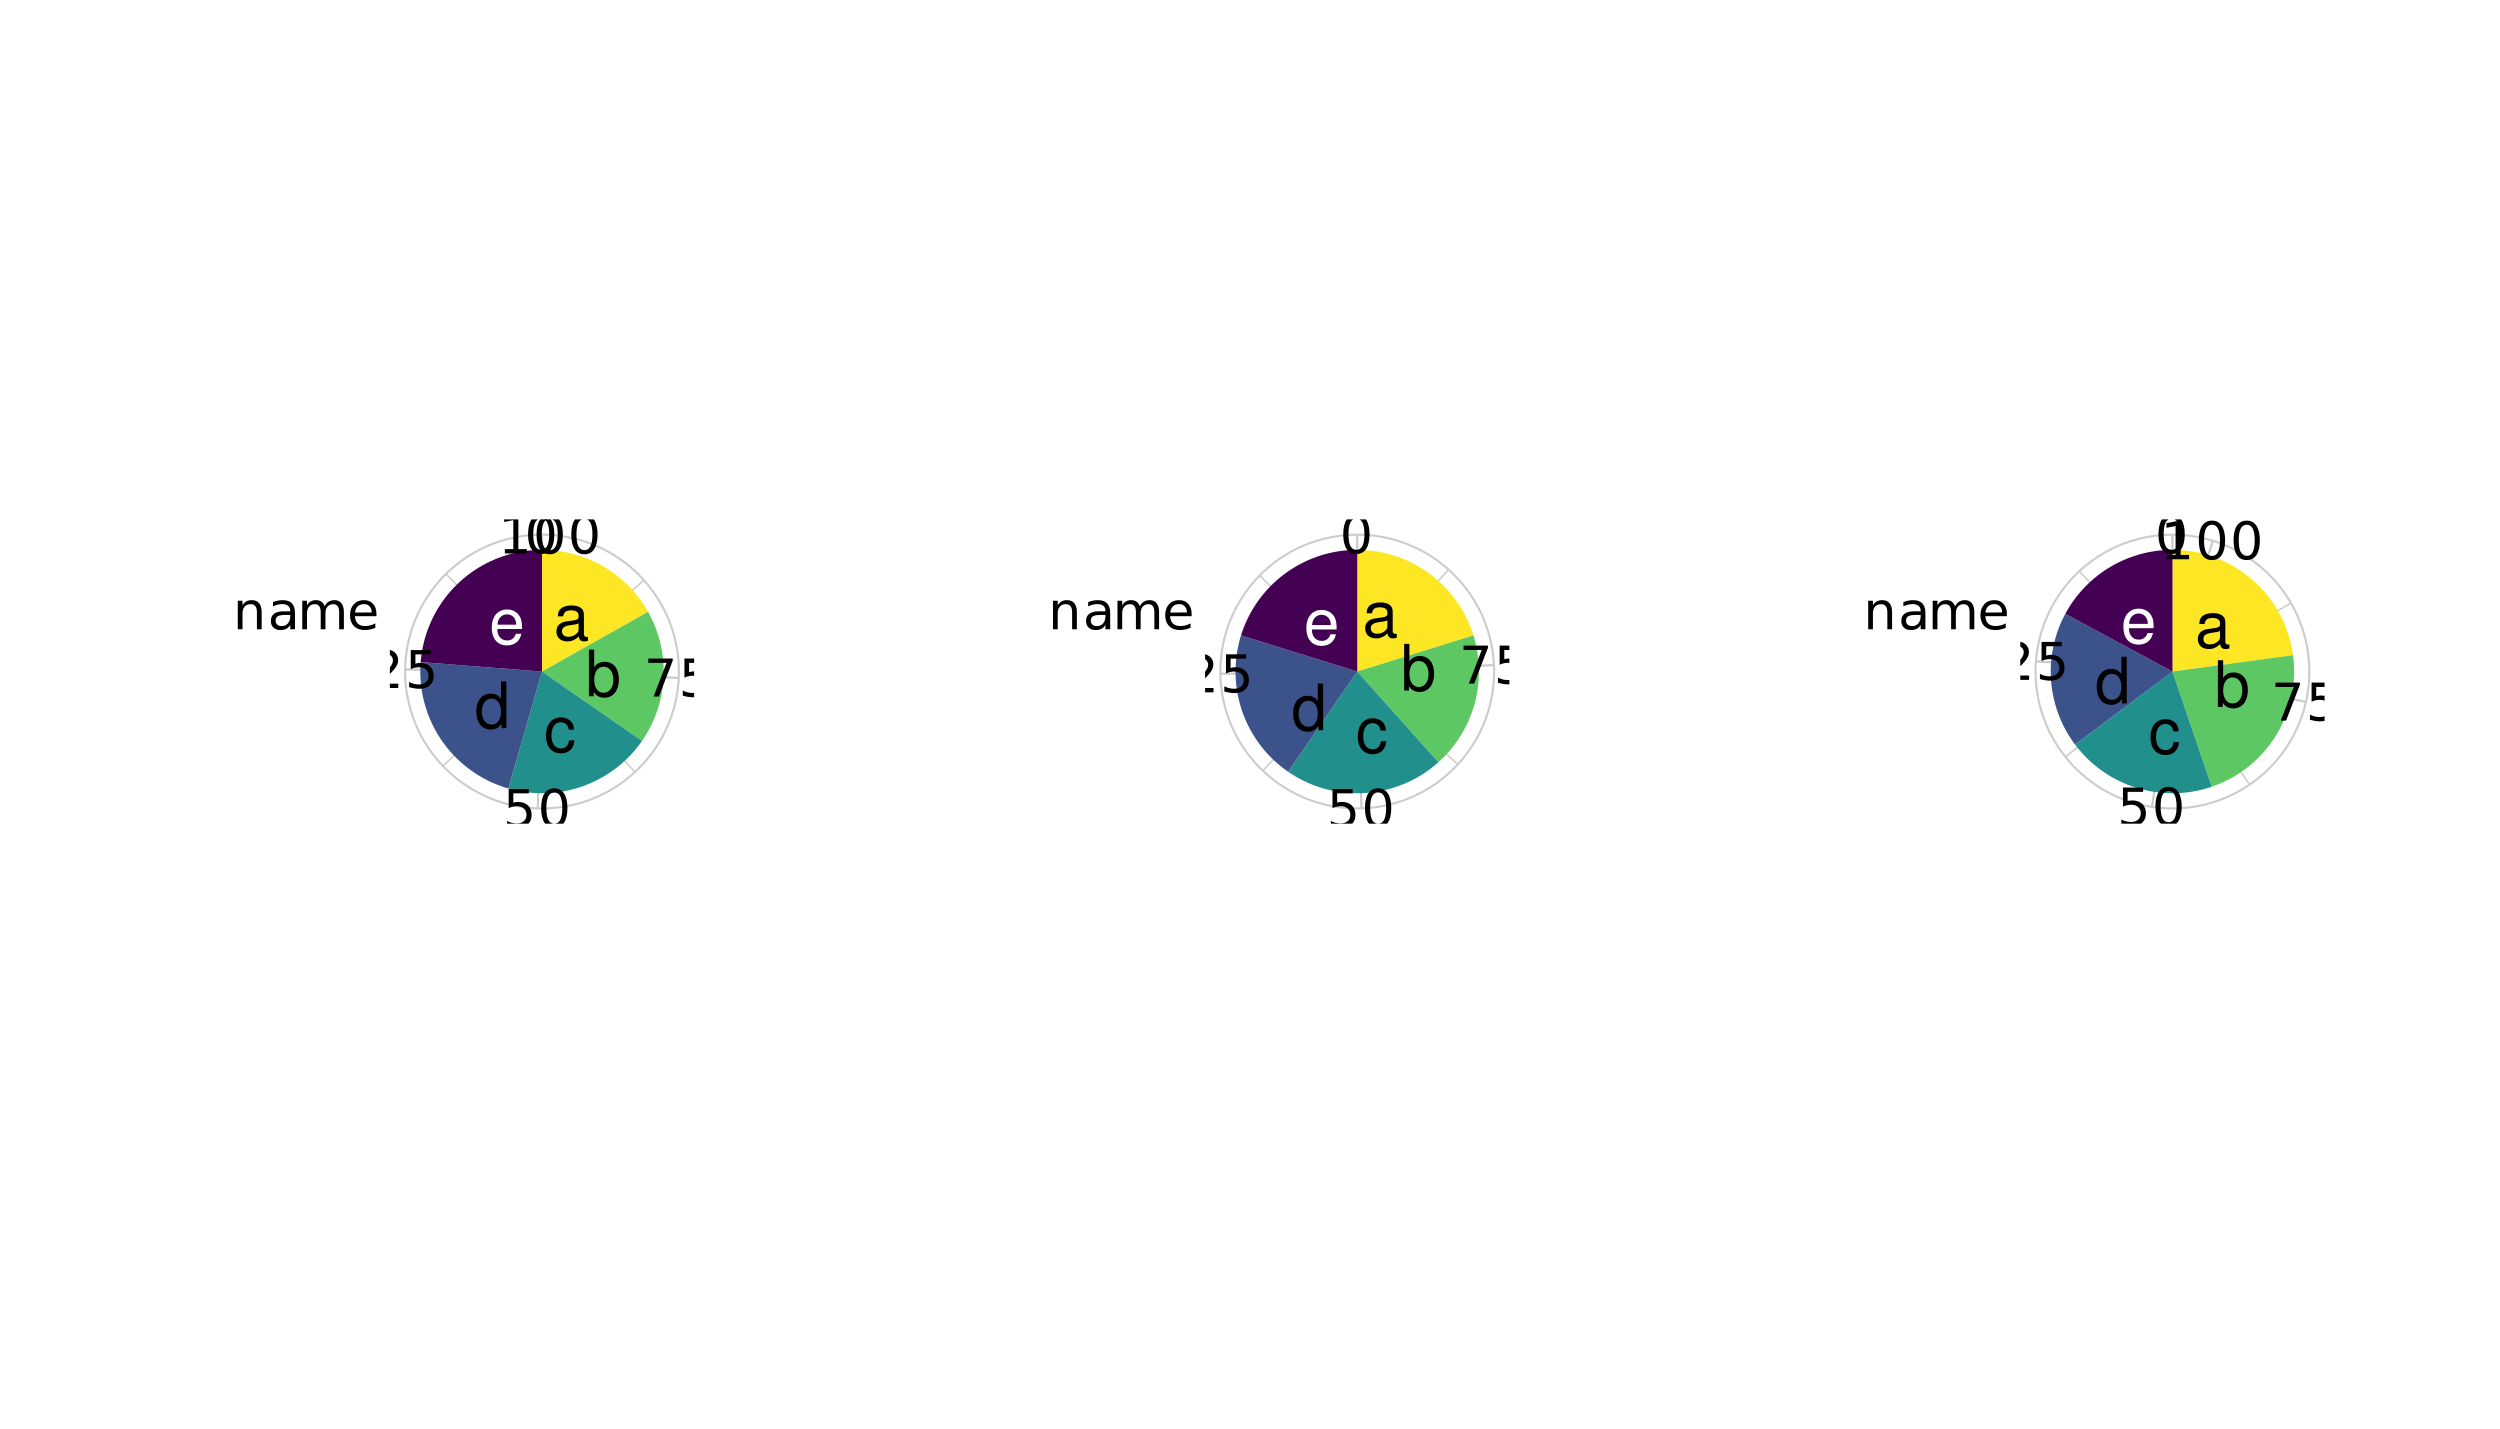 <?xml version="1.0" encoding="UTF-8"?>
<svg xmlns="http://www.w3.org/2000/svg" xmlns:xlink="http://www.w3.org/1999/xlink" width="504pt" height="288pt" viewBox="0 0 504 288" version="1.1">
<defs>
<g>
<symbol overflow="visible" id="glyph0-0">
<path style="stroke:none;" d=""/>
</symbol>
<symbol overflow="visible" id="glyph0-1">
<path style="stroke:none;" d="M 6.625 -3.016 C 6.625 -4.047 6.547 -4.672 6.344 -5.172 C 5.906 -6.281 4.875 -6.953 3.609 -6.953 C 1.734 -6.953 0.516 -5.531 0.516 -3.297 C 0.516 -1.062 1.672 0.297 3.594 0.297 C 5.141 0.297 6.203 -0.578 6.484 -2.047 L 5.391 -2.047 C 5.094 -1.156 4.484 -0.703 3.625 -0.703 C 2.938 -0.703 2.359 -1 2 -1.578 C 1.75 -1.969 1.656 -2.344 1.641 -3.016 Z M 1.672 -3.891 C 1.75 -5.156 2.516 -5.969 3.594 -5.969 C 4.703 -5.969 5.453 -5.109 5.453 -3.891 Z M 1.672 -3.891 "/>
</symbol>
<symbol overflow="visible" id="glyph0-2">
<path style="stroke:none;" d="M 6.391 -9.406 L 5.312 -9.406 L 5.312 -5.906 C 4.859 -6.594 4.141 -6.953 3.234 -6.953 C 1.484 -6.953 0.328 -5.547 0.328 -3.391 C 0.328 -1.109 1.453 0.297 3.281 0.297 C 4.203 0.297 4.859 -0.047 5.438 -0.891 L 5.438 0 L 6.391 0 Z M 3.422 -5.953 C 4.578 -5.953 5.312 -4.938 5.312 -3.297 C 5.312 -1.75 4.562 -0.703 3.438 -0.703 C 2.25 -0.703 1.453 -1.75 1.453 -3.328 C 1.453 -4.906 2.25 -5.953 3.422 -5.953 Z M 3.422 -5.953 "/>
</symbol>
<symbol overflow="visible" id="glyph0-3">
<path style="stroke:none;" d="M 6.078 -4.484 C 6.031 -5.156 5.891 -5.578 5.625 -5.953 C 5.156 -6.578 4.344 -6.953 3.406 -6.953 C 1.578 -6.953 0.406 -5.516 0.406 -3.266 C 0.406 -1.078 1.562 0.297 3.391 0.297 C 5 0.297 6.031 -0.672 6.156 -2.328 L 5.078 -2.328 C 4.891 -1.234 4.344 -0.703 3.422 -0.703 C 2.234 -0.703 1.516 -1.672 1.516 -3.266 C 1.516 -4.953 2.219 -5.969 3.391 -5.969 C 4.297 -5.969 4.859 -5.438 5 -4.484 Z M 6.078 -4.484 "/>
</symbol>
<symbol overflow="visible" id="glyph0-4">
<path style="stroke:none;" d="M 0.703 -9.406 L 0.703 0 L 1.672 0 L 1.672 -0.859 C 2.188 -0.078 2.859 0.297 3.812 0.297 C 5.594 0.297 6.75 -1.156 6.75 -3.406 C 6.75 -5.594 5.656 -6.953 3.859 -6.953 C 2.938 -6.953 2.266 -6.609 1.766 -5.844 L 1.766 -9.406 Z M 3.656 -5.953 C 4.859 -5.953 5.625 -4.906 5.625 -3.297 C 5.625 -1.75 4.828 -0.703 3.656 -0.703 C 2.5 -0.703 1.766 -1.75 1.766 -3.328 C 1.766 -4.922 2.5 -5.953 3.656 -5.953 Z M 3.656 -5.953 "/>
</symbol>
<symbol overflow="visible" id="glyph0-5">
<path style="stroke:none;" d="M 6.906 -0.625 C 6.781 -0.609 6.734 -0.609 6.672 -0.609 C 6.297 -0.609 6.094 -0.797 6.094 -1.141 L 6.094 -5.109 C 6.094 -6.312 5.219 -6.953 3.547 -6.953 C 2.562 -6.953 1.766 -6.672 1.297 -6.172 C 1 -5.828 0.859 -5.438 0.844 -4.766 L 1.922 -4.766 C 2.016 -5.594 2.5 -5.969 3.516 -5.969 C 4.484 -5.969 5.016 -5.594 5.016 -4.953 L 5.016 -4.672 C 5 -4.203 4.781 -4.047 3.891 -3.922 C 2.375 -3.734 2.141 -3.672 1.734 -3.516 C 0.938 -3.172 0.547 -2.578 0.547 -1.703 C 0.547 -0.484 1.391 0.297 2.766 0.297 C 3.609 0.297 4.297 0 5.062 -0.703 C 5.141 0 5.469 0.297 6.172 0.297 C 6.406 0.297 6.547 0.266 6.906 0.188 Z M 5.016 -2.125 C 5.016 -1.766 4.922 -1.547 4.594 -1.25 C 4.156 -0.859 3.625 -0.641 3 -0.641 C 2.156 -0.641 1.672 -1.047 1.672 -1.734 C 1.672 -2.438 2.125 -2.797 3.297 -2.969 C 4.438 -3.125 4.656 -3.172 5.016 -3.344 Z M 5.016 -2.125 "/>
</symbol>
<symbol overflow="visible" id="glyph1-0">
<path style="stroke:none;" d="M 0.516 1.859 L 0.516 -7.406 L 5.766 -7.406 L 5.766 1.859 Z M 1.109 1.266 L 5.188 1.266 L 5.188 -6.812 L 1.109 -6.812 Z M 1.109 1.266 "/>
</symbol>
<symbol overflow="visible" id="glyph1-1">
<path style="stroke:none;" d="M 3.344 -6.969 C 2.801 -6.969 2.395 -6.707 2.125 -6.188 C 1.863 -5.664 1.734 -4.875 1.734 -3.812 C 1.734 -2.77 1.863 -1.984 2.125 -1.453 C 2.395 -0.93 2.801 -0.672 3.344 -0.672 C 3.875 -0.672 4.273 -0.93 4.547 -1.453 C 4.816 -1.984 4.953 -2.77 4.953 -3.812 C 4.953 -4.875 4.816 -5.664 4.547 -6.188 C 4.273 -6.707 3.875 -6.969 3.344 -6.969 Z M 3.344 -7.797 C 4.195 -7.797 4.848 -7.453 5.297 -6.766 C 5.754 -6.086 5.984 -5.102 5.984 -3.812 C 5.984 -2.531 5.754 -1.547 5.297 -0.859 C 4.848 -0.18 4.195 0.156 3.344 0.156 C 2.477 0.156 1.816 -0.18 1.359 -0.859 C 0.91 -1.547 0.688 -2.531 0.688 -3.812 C 0.688 -5.102 0.91 -6.086 1.359 -6.766 C 1.816 -7.453 2.477 -7.797 3.344 -7.797 Z M 3.344 -7.797 "/>
</symbol>
<symbol overflow="visible" id="glyph1-2">
<path style="stroke:none;" d="M 2.016 -0.875 L 5.625 -0.875 L 5.625 0 L 0.766 0 L 0.766 -0.875 C 1.16 -1.281 1.695 -1.82 2.375 -2.5 C 3.051 -3.188 3.477 -3.629 3.656 -3.828 C 3.988 -4.203 4.219 -4.52 4.344 -4.781 C 4.477 -5.039 4.547 -5.297 4.547 -5.547 C 4.547 -5.953 4.398 -6.281 4.109 -6.531 C 3.828 -6.789 3.457 -6.922 3 -6.922 C 2.676 -6.922 2.332 -6.863 1.969 -6.75 C 1.613 -6.633 1.234 -6.461 0.828 -6.234 L 0.828 -7.281 C 1.242 -7.445 1.629 -7.57 1.984 -7.656 C 2.348 -7.75 2.68 -7.797 2.984 -7.797 C 3.773 -7.797 4.406 -7.598 4.875 -7.203 C 5.352 -6.805 5.594 -6.273 5.594 -5.609 C 5.594 -5.297 5.531 -5 5.406 -4.719 C 5.289 -4.438 5.078 -4.102 4.766 -3.719 C 4.68 -3.613 4.41 -3.32 3.953 -2.844 C 3.492 -2.375 2.848 -1.719 2.016 -0.875 Z M 2.016 -0.875 "/>
</symbol>
<symbol overflow="visible" id="glyph1-3">
<path style="stroke:none;" d="M 1.141 -7.656 L 5.203 -7.656 L 5.203 -6.781 L 2.078 -6.781 L 2.078 -4.906 C 2.234 -4.957 2.383 -4.992 2.531 -5.016 C 2.688 -5.047 2.836 -5.062 2.984 -5.062 C 3.836 -5.062 4.516 -4.828 5.016 -4.359 C 5.516 -3.891 5.766 -3.254 5.766 -2.453 C 5.766 -1.629 5.504 -0.988 4.984 -0.531 C 4.473 -0.07 3.754 0.156 2.828 0.156 C 2.504 0.156 2.176 0.125 1.844 0.062 C 1.508 0.008 1.164 -0.066 0.812 -0.172 L 0.812 -1.219 C 1.113 -1.051 1.426 -0.926 1.75 -0.844 C 2.082 -0.758 2.43 -0.719 2.797 -0.719 C 3.391 -0.719 3.859 -0.875 4.203 -1.188 C 4.555 -1.5 4.734 -1.922 4.734 -2.453 C 4.734 -2.984 4.555 -3.406 4.203 -3.719 C 3.859 -4.031 3.391 -4.188 2.797 -4.188 C 2.523 -4.188 2.25 -4.156 1.969 -4.094 C 1.695 -4.031 1.422 -3.938 1.141 -3.812 Z M 1.141 -7.656 "/>
</symbol>
<symbol overflow="visible" id="glyph1-4">
<path style="stroke:none;" d="M 0.859 -7.656 L 5.781 -7.656 L 5.781 -7.219 L 3 0 L 1.922 0 L 4.531 -6.781 L 0.859 -6.781 Z M 0.859 -7.656 "/>
</symbol>
<symbol overflow="visible" id="glyph1-5">
<path style="stroke:none;" d="M 1.297 -0.875 L 3 -0.875 L 3 -6.719 L 1.156 -6.344 L 1.156 -7.281 L 2.984 -7.656 L 4.016 -7.656 L 4.016 -0.875 L 5.719 -0.875 L 5.719 0 L 1.297 0 Z M 1.297 -0.875 "/>
</symbol>
<symbol overflow="visible" id="glyph1-6">
<path style="stroke:none;" d="M 5.766 -3.469 L 5.766 0 L 4.812 0 L 4.812 -3.438 C 4.812 -3.977 4.707 -4.383 4.5 -4.656 C 4.289 -4.926 3.973 -5.062 3.547 -5.062 C 3.035 -5.062 2.633 -4.898 2.344 -4.578 C 2.051 -4.254 1.906 -3.812 1.906 -3.25 L 1.906 0 L 0.953 0 L 0.953 -5.75 L 1.906 -5.75 L 1.906 -4.844 C 2.125 -5.195 2.383 -5.457 2.688 -5.625 C 3 -5.789 3.359 -5.875 3.766 -5.875 C 4.422 -5.875 4.914 -5.672 5.25 -5.266 C 5.594 -4.859 5.766 -4.258 5.766 -3.469 Z M 5.766 -3.469 "/>
</symbol>
<symbol overflow="visible" id="glyph1-7">
<path style="stroke:none;" d="M 3.594 -2.891 C 2.832 -2.891 2.305 -2.801 2.016 -2.625 C 1.723 -2.445 1.578 -2.148 1.578 -1.734 C 1.578 -1.398 1.688 -1.133 1.906 -0.938 C 2.125 -0.738 2.422 -0.641 2.797 -0.641 C 3.328 -0.641 3.75 -0.82 4.062 -1.188 C 4.375 -1.562 4.531 -2.055 4.531 -2.672 L 4.531 -2.891 Z M 5.484 -3.281 L 5.484 0 L 4.531 0 L 4.531 -0.875 C 4.32 -0.52 4.055 -0.258 3.734 -0.094 C 3.41 0.07 3.016 0.156 2.547 0.156 C 1.961 0.156 1.492 -0.008 1.141 -0.344 C 0.797 -0.676 0.625 -1.117 0.625 -1.672 C 0.625 -2.316 0.836 -2.801 1.266 -3.125 C 1.703 -3.457 2.352 -3.625 3.219 -3.625 L 4.531 -3.625 L 4.531 -3.719 C 4.531 -4.156 4.391 -4.488 4.109 -4.719 C 3.828 -4.957 3.426 -5.078 2.906 -5.078 C 2.582 -5.078 2.266 -5.035 1.953 -4.953 C 1.641 -4.879 1.336 -4.766 1.047 -4.609 L 1.047 -5.484 C 1.391 -5.617 1.723 -5.719 2.047 -5.781 C 2.379 -5.844 2.695 -5.875 3 -5.875 C 3.832 -5.875 4.453 -5.66 4.859 -5.234 C 5.273 -4.805 5.484 -4.156 5.484 -3.281 Z M 5.484 -3.281 "/>
</symbol>
<symbol overflow="visible" id="glyph1-8">
<path style="stroke:none;" d="M 5.453 -4.641 C 5.691 -5.066 5.973 -5.379 6.297 -5.578 C 6.629 -5.773 7.02 -5.875 7.469 -5.875 C 8.062 -5.875 8.52 -5.664 8.844 -5.25 C 9.176 -4.832 9.344 -4.238 9.344 -3.469 L 9.344 0 L 8.391 0 L 8.391 -3.438 C 8.391 -3.988 8.289 -4.395 8.094 -4.656 C 7.895 -4.926 7.598 -5.062 7.203 -5.062 C 6.711 -5.062 6.328 -4.898 6.047 -4.578 C 5.766 -4.254 5.625 -3.812 5.625 -3.25 L 5.625 0 L 4.672 0 L 4.672 -3.438 C 4.672 -3.988 4.57 -4.395 4.375 -4.656 C 4.188 -4.926 3.883 -5.062 3.469 -5.062 C 2.988 -5.062 2.609 -4.895 2.328 -4.562 C 2.047 -4.238 1.906 -3.801 1.906 -3.25 L 1.906 0 L 0.953 0 L 0.953 -5.75 L 1.906 -5.75 L 1.906 -4.844 C 2.113 -5.195 2.367 -5.457 2.672 -5.625 C 2.973 -5.789 3.332 -5.875 3.75 -5.875 C 4.164 -5.875 4.52 -5.77 4.812 -5.562 C 5.102 -5.352 5.316 -5.047 5.453 -4.641 Z M 5.453 -4.641 "/>
</symbol>
<symbol overflow="visible" id="glyph1-9">
<path style="stroke:none;" d="M 5.906 -3.109 L 5.906 -2.641 L 1.562 -2.641 C 1.602 -1.992 1.797 -1.5 2.141 -1.156 C 2.492 -0.82 2.984 -0.656 3.609 -0.656 C 3.973 -0.656 4.32 -0.695 4.656 -0.781 C 5 -0.875 5.344 -1.008 5.688 -1.188 L 5.688 -0.297 C 5.344 -0.148 4.992 -0.039 4.641 0.031 C 4.285 0.113 3.926 0.156 3.562 0.156 C 2.645 0.156 1.914 -0.109 1.375 -0.641 C 0.844 -1.18 0.578 -1.906 0.578 -2.812 C 0.578 -3.75 0.832 -4.492 1.344 -5.047 C 1.852 -5.598 2.535 -5.875 3.391 -5.875 C 4.16 -5.875 4.77 -5.625 5.219 -5.125 C 5.676 -4.633 5.906 -3.961 5.906 -3.109 Z M 4.953 -3.391 C 4.953 -3.898 4.812 -4.305 4.531 -4.609 C 4.25 -4.922 3.875 -5.078 3.406 -5.078 C 2.875 -5.078 2.453 -4.926 2.141 -4.625 C 1.828 -4.332 1.645 -3.914 1.594 -3.375 Z M 4.953 -3.391 "/>
</symbol>
</g>
<clipPath id="clip1">
  <path d="M 0 69.348 L 504 69.348 L 504 218.652 L 0 218.652 Z M 0 69.348 "/>
</clipPath>
<clipPath id="clip2">
  <path d="M 106 104.715 L 112 104.715 L 112 112 L 106 112 Z M 106 104.715 "/>
</clipPath>
<clipPath id="clip3">
  <path d="M 78.598 130 L 88 130 L 88 139 L 78.598 139 Z M 78.598 130 "/>
</clipPath>
<clipPath id="clip4">
  <path d="M 102 158 L 115 158 L 115 166.055 L 102 166.055 Z M 102 158 "/>
</clipPath>
<clipPath id="clip5">
  <path d="M 130 132 L 139.938 132 L 139.938 141 L 130 141 Z M 130 132 "/>
</clipPath>
<clipPath id="clip6">
  <path d="M 101 104.715 L 121 104.715 L 121 112 L 101 112 Z M 101 104.715 "/>
</clipPath>
<clipPath id="clip7">
  <path d="M 270 104.715 L 277 104.715 L 277 112 L 270 112 Z M 270 104.715 "/>
</clipPath>
<clipPath id="clip8">
  <path d="M 242.945 131 L 252 131 L 252 140 L 242.945 140 Z M 242.945 131 "/>
</clipPath>
<clipPath id="clip9">
  <path d="M 268 158 L 281 158 L 281 166.055 L 268 166.055 Z M 268 158 "/>
</clipPath>
<clipPath id="clip10">
  <path d="M 295 130 L 304.285 130 L 304.285 138 L 295 138 Z M 295 130 "/>
</clipPath>
<clipPath id="clip11">
  <path d="M 435 104.715 L 441 104.715 L 441 112 L 435 112 Z M 435 104.715 "/>
</clipPath>
<clipPath id="clip12">
  <path d="M 407.293 129 L 417 129 L 417 138 L 407.293 138 Z M 407.293 129 "/>
</clipPath>
<clipPath id="clip13">
  <path d="M 427 158 L 440 158 L 440 166.055 L 427 166.055 Z M 427 158 "/>
</clipPath>
<clipPath id="clip14">
  <path d="M 458 137 L 468.633 137 L 468.633 146 L 458 146 Z M 458 137 "/>
</clipPath>
<clipPath id="clip15">
  <path d="M 436 104.715 L 456 104.715 L 456 113 L 436 113 Z M 436 104.715 "/>
</clipPath>
</defs>
<g id="surface15">
<rect x="0" y="0" width="504" height="288" style="fill:rgb(100%,100%,100%);fill-opacity:1;stroke:none;"/>
<g clip-path="url(#clip1)" clip-rule="nonzero">
<path style="fill-rule:nonzero;fill:rgb(100%,100%,100%);fill-opacity:1;stroke-width:1.067;stroke-linecap:round;stroke-linejoin:round;stroke:rgb(100%,100%,100%);stroke-opacity:1;stroke-miterlimit:10;" d="M 0 218.652 L 504 218.652 L 504 69.348 L 0 69.348 Z M 0 218.652 "/>
</g>
<path style="fill:none;stroke-width:0.427;stroke-linecap:butt;stroke-linejoin:round;stroke:rgb(80%,80%,80%);stroke-opacity:1;stroke-miterlimit:10;" d="M 109.27 135.387 L 109.27 107.781 "/>
<path style="fill:none;stroke-width:0.427;stroke-linecap:butt;stroke-linejoin:round;stroke:rgb(80%,80%,80%);stroke-opacity:1;stroke-miterlimit:10;" d="M 109.27 135.387 L 81.668 134.957 "/>
<path style="fill:none;stroke-width:0.427;stroke-linecap:butt;stroke-linejoin:round;stroke:rgb(80%,80%,80%);stroke-opacity:1;stroke-miterlimit:10;" d="M 109.27 135.387 L 108.41 162.977 "/>
<path style="fill:none;stroke-width:0.427;stroke-linecap:butt;stroke-linejoin:round;stroke:rgb(80%,80%,80%);stroke-opacity:1;stroke-miterlimit:10;" d="M 109.27 135.387 L 136.84 136.672 "/>
<path style="fill:none;stroke-width:0.427;stroke-linecap:butt;stroke-linejoin:round;stroke:rgb(80%,80%,80%);stroke-opacity:1;stroke-miterlimit:10;" d="M 109.27 135.387 L 110.984 107.836 "/>
<path style="fill:none;stroke-width:0.32;stroke-linecap:butt;stroke-linejoin:round;stroke:rgb(80%,80%,80%);stroke-opacity:1;stroke-miterlimit:10;" d="M 109.27 135.387 L 109.27 107.781 "/>
<path style="fill:none;stroke-width:0.32;stroke-linecap:butt;stroke-linejoin:round;stroke:rgb(80%,80%,80%);stroke-opacity:1;stroke-miterlimit:10;" d="M 109.27 135.387 L 89.902 115.715 "/>
<path style="fill:none;stroke-width:0.32;stroke-linecap:butt;stroke-linejoin:round;stroke:rgb(80%,80%,80%);stroke-opacity:1;stroke-miterlimit:10;" d="M 109.27 135.387 L 81.668 134.957 "/>
<path style="fill:none;stroke-width:0.32;stroke-linecap:butt;stroke-linejoin:round;stroke:rgb(80%,80%,80%);stroke-opacity:1;stroke-miterlimit:10;" d="M 109.27 135.387 L 89.301 154.441 "/>
<path style="fill:none;stroke-width:0.32;stroke-linecap:butt;stroke-linejoin:round;stroke:rgb(80%,80%,80%);stroke-opacity:1;stroke-miterlimit:10;" d="M 109.27 135.387 L 108.41 162.977 "/>
<path style="fill:none;stroke-width:0.32;stroke-linecap:butt;stroke-linejoin:round;stroke:rgb(80%,80%,80%);stroke-opacity:1;stroke-miterlimit:10;" d="M 109.27 135.387 L 128.012 155.648 "/>
<path style="fill:none;stroke-width:0.32;stroke-linecap:butt;stroke-linejoin:round;stroke:rgb(80%,80%,80%);stroke-opacity:1;stroke-miterlimit:10;" d="M 109.27 135.387 L 136.84 136.672 "/>
<path style="fill:none;stroke-width:0.32;stroke-linecap:butt;stroke-linejoin:round;stroke:rgb(80%,80%,80%);stroke-opacity:1;stroke-miterlimit:10;" d="M 109.27 135.387 L 129.82 116.957 "/>
<path style="fill:none;stroke-width:0.32;stroke-linecap:butt;stroke-linejoin:round;stroke:rgb(80%,80%,80%);stroke-opacity:1;stroke-miterlimit:10;" d="M 109.27 135.387 L 110.984 107.836 "/>
<path style="fill:none;stroke-width:0.427;stroke-linecap:butt;stroke-linejoin:round;stroke:rgb(80%,80%,80%);stroke-opacity:1;stroke-miterlimit:10;" d="M 109.27 123.117 L 110.047 123.141 L 110.82 123.215 L 111.59 123.34 L 112.348 123.512 L 113.098 123.73 L 113.828 123.996 L 114.539 124.309 L 115.234 124.664 L 115.902 125.062 L 116.543 125.504 L 117.152 125.988 L 117.734 126.508 L 118.281 127.062 L 118.789 127.648 L 119.262 128.27 L 119.691 128.918 L 120.082 129.59 L 120.426 130.289 L 120.727 131.008 L 120.984 131.742 L 121.191 132.492 L 121.352 133.254 L 121.461 134.023 L 121.523 134.801 L 121.535 135.578 L 121.496 136.355 L 121.41 137.129 L 121.277 137.898 L 121.094 138.652 L 120.863 139.398 L 120.582 140.125 L 120.262 140.832 L 119.895 141.52 L 119.48 142.18 L 119.031 142.816 L 118.539 143.418 L 118.012 143.992 L 117.449 144.527 L 116.852 145.027 L 116.227 145.488 L 115.57 145.91 L 114.891 146.289 L 114.188 146.625 L 113.465 146.914 L 112.723 147.156 L 111.973 147.352 L 111.207 147.5 L 110.434 147.598 L 109.656 147.648 L 108.879 147.648 L 108.102 147.598 L 107.328 147.5 L 106.566 147.352 L 105.812 147.156 L 105.07 146.914 L 104.348 146.625 L 103.648 146.289 L 102.965 145.91 L 102.312 145.488 L 101.684 145.027 L 101.09 144.527 L 100.523 143.992 L 99.996 143.418 L 99.504 142.816 L 99.055 142.18 L 98.645 141.52 L 98.277 140.832 L 97.953 140.125 L 97.676 139.398 L 97.445 138.652 L 97.262 137.898 L 97.125 137.129 L 97.039 136.355 L 97 135.578 L 97.016 134.801 L 97.074 134.023 L 97.188 133.254 L 97.348 132.492 L 97.555 131.742 L 97.809 131.008 L 98.109 130.289 L 98.453 129.59 L 98.844 128.918 L 99.273 128.27 L 99.746 127.648 L 100.258 127.062 L 100.801 126.508 L 101.383 125.988 L 101.996 125.504 L 102.637 125.062 L 103.305 124.664 L 103.996 124.309 L 104.707 123.996 L 105.441 123.73 L 106.188 123.512 L 106.945 123.34 L 107.715 123.215 L 108.488 123.141 L 109.27 123.117 "/>
<path style="fill:none;stroke-width:0.427;stroke-linecap:butt;stroke-linejoin:round;stroke:rgb(80%,80%,80%);stroke-opacity:1;stroke-miterlimit:10;" d="M 109.27 107.781 L 111.02 107.836 L 112.762 108.004 L 114.492 108.281 L 116.199 108.668 L 117.883 109.16 L 119.527 109.758 L 121.133 110.461 L 122.688 111.262 L 124.191 112.164 L 125.633 113.156 L 127.012 114.238 L 128.316 115.406 L 129.547 116.656 L 130.691 117.98 L 131.754 119.375 L 132.723 120.832 L 133.598 122.348 L 134.379 123.918 L 135.055 125.535 L 135.625 127.188 L 136.094 128.879 L 136.453 130.59 L 136.703 132.324 L 136.84 134.07 L 136.867 135.824 L 136.785 137.574 L 136.59 139.312 L 136.285 141.039 L 135.875 142.742 L 135.352 144.414 L 134.727 146.051 L 134 147.641 L 133.172 149.188 L 132.25 150.676 L 131.234 152.102 L 130.129 153.461 L 128.941 154.746 L 127.672 155.957 L 126.332 157.082 L 124.922 158.121 L 123.449 159.066 L 121.918 159.918 L 120.336 160.672 L 118.711 161.324 L 117.047 161.871 L 115.348 162.309 L 113.629 162.641 L 111.891 162.863 L 110.145 162.973 L 108.391 162.973 L 106.645 162.863 L 104.906 162.641 L 103.188 162.309 L 101.492 161.871 L 99.828 161.324 L 98.199 160.672 L 96.621 159.918 L 95.09 159.066 L 93.617 158.121 L 92.203 157.082 L 90.863 155.957 L 89.594 154.746 L 88.406 153.461 L 87.301 152.102 L 86.285 150.676 L 85.363 149.188 L 84.535 147.641 L 83.809 146.051 L 83.184 144.414 L 82.664 142.742 L 82.25 141.039 L 81.945 139.312 L 81.75 137.574 L 81.668 135.824 L 81.695 134.07 L 81.836 132.324 L 82.086 130.59 L 82.441 128.879 L 82.91 127.188 L 83.484 125.535 L 84.16 123.918 L 84.938 122.348 L 85.812 120.832 L 86.781 119.375 L 87.844 117.98 L 88.992 116.656 L 90.219 115.406 L 91.523 114.238 L 92.902 113.156 L 94.344 112.164 L 95.848 111.262 L 97.406 110.461 L 99.008 109.758 L 100.656 109.16 L 102.336 108.668 L 104.043 108.281 L 105.773 108.004 L 107.516 107.836 L 109.27 107.781 "/>
<path style=" stroke:none;fill-rule:nonzero;fill:rgb(99.216%,90.588%,14.51%);fill-opacity:1;" d="M 109.27 135.387 L 109.27 110.848 L 110.105 110.863 L 110.941 110.906 L 111.773 110.977 L 112.605 111.078 L 113.434 111.203 L 114.254 111.359 L 115.07 111.543 L 115.883 111.758 L 116.684 111.996 L 117.477 112.262 L 118.262 112.555 L 119.035 112.875 L 119.797 113.223 L 120.547 113.594 L 121.281 113.992 L 122.008 114.414 L 122.715 114.859 L 123.406 115.332 L 124.082 115.824 L 124.742 116.34 L 125.379 116.879 L 126.004 117.441 L 126.605 118.023 L 127.188 118.625 L 127.75 119.246 L 128.289 119.883 L 128.805 120.543 L 129.301 121.219 L 129.773 121.91 L 130.219 122.617 L 130.645 123.336 L 129.906 123.754 L 129.168 124.168 L 128.434 124.582 L 127.695 125 L 126.957 125.414 L 126.223 125.832 L 124.746 126.66 L 124.008 127.078 L 123.273 127.492 L 122.535 127.906 L 121.797 128.324 L 121.062 128.738 L 120.324 129.152 L 119.586 129.57 L 118.852 129.984 L 118.113 130.398 L 117.375 130.816 L 116.641 131.23 L 115.902 131.645 L 115.164 132.062 L 114.426 132.477 L 113.691 132.891 L 112.953 133.309 L 112.215 133.723 L 111.48 134.137 L 110.742 134.555 L 110.004 134.969 Z M 109.27 135.387 "/>
<path style=" stroke:none;fill-rule:nonzero;fill:rgb(36.471%,78.431%,38.824%);fill-opacity:1;" d="M 109.27 135.387 L 110.004 134.969 L 110.742 134.555 L 111.48 134.137 L 112.215 133.723 L 112.953 133.309 L 113.691 132.891 L 114.426 132.477 L 115.164 132.062 L 115.902 131.645 L 116.641 131.23 L 117.375 130.816 L 118.113 130.398 L 118.852 129.984 L 119.586 129.57 L 120.324 129.152 L 121.062 128.738 L 121.797 128.324 L 122.535 127.906 L 123.273 127.492 L 124.008 127.078 L 124.746 126.66 L 126.223 125.832 L 126.957 125.414 L 127.695 125 L 128.434 124.582 L 129.168 124.168 L 129.906 123.754 L 130.645 123.336 L 131.039 124.07 L 131.41 124.816 L 131.758 125.57 L 132.078 126.34 L 132.371 127.121 L 132.637 127.91 L 132.879 128.707 L 133.09 129.512 L 133.277 130.32 L 133.434 131.141 L 133.566 131.961 L 133.668 132.789 L 133.742 133.617 L 133.785 134.449 L 133.805 135.281 L 133.793 136.113 L 133.754 136.945 L 133.688 137.773 L 133.594 138.602 L 133.469 139.426 L 133.32 140.242 L 133.141 141.059 L 132.934 141.863 L 132.699 142.664 L 132.441 143.453 L 132.152 144.234 L 131.84 145.008 L 131.5 145.766 L 131.137 146.516 L 130.746 147.25 L 130.328 147.973 L 129.891 148.68 L 129.43 149.371 L 128.734 148.891 L 128.039 148.406 L 127.344 147.926 L 126.648 147.441 L 125.953 146.961 L 125.258 146.477 L 124.562 145.996 L 123.867 145.512 L 123.172 145.031 L 122.477 144.547 L 121.781 144.066 L 121.086 143.582 L 119.695 142.621 L 119 142.137 L 118.305 141.656 L 117.609 141.172 L 116.914 140.691 L 116.219 140.207 L 115.523 139.727 L 114.828 139.242 L 114.133 138.762 L 113.438 138.277 L 112.742 137.797 L 112.047 137.312 L 111.355 136.832 L 110.66 136.348 Z M 109.27 135.387 "/>
<path style=" stroke:none;fill-rule:nonzero;fill:rgb(12.941%,56.471%,54.902%);fill-opacity:1;" d="M 109.27 135.387 L 110.66 136.348 L 111.355 136.832 L 112.047 137.312 L 112.742 137.797 L 113.438 138.277 L 114.133 138.762 L 114.828 139.242 L 115.523 139.727 L 116.219 140.207 L 116.914 140.691 L 117.609 141.172 L 118.305 141.656 L 119 142.137 L 119.695 142.621 L 121.086 143.582 L 121.781 144.066 L 122.477 144.547 L 123.172 145.031 L 123.867 145.512 L 124.562 145.996 L 125.258 146.477 L 125.953 146.961 L 126.648 147.441 L 127.344 147.926 L 128.039 148.406 L 128.734 148.891 L 129.43 149.371 L 128.934 150.059 L 128.414 150.73 L 127.871 151.383 L 127.309 152.016 L 126.723 152.629 L 126.117 153.223 L 125.488 153.793 L 124.844 154.344 L 124.18 154.871 L 123.496 155.375 L 122.797 155.852 L 122.082 156.309 L 121.352 156.738 L 120.605 157.145 L 119.848 157.523 L 119.078 157.875 L 118.293 158.199 L 117.5 158.5 L 116.695 158.77 L 115.883 159.012 L 115.062 159.227 L 114.238 159.414 L 113.402 159.57 L 112.566 159.699 L 111.723 159.797 L 110.879 159.867 L 110.031 159.91 L 109.184 159.922 L 108.336 159.902 L 107.488 159.855 L 106.645 159.781 L 105.805 159.676 L 104.965 159.539 L 104.133 159.379 L 103.309 159.188 L 102.488 158.965 L 103.191 156.527 L 103.422 155.715 L 103.656 154.898 L 104.828 150.836 L 105.059 150.02 L 106.23 145.957 L 106.461 145.141 L 107.633 141.078 L 107.867 140.262 L 108.098 139.449 Z M 109.27 135.387 "/>
<path style=" stroke:none;fill-rule:nonzero;fill:rgb(23.137%,32.157%,54.51%);fill-opacity:1;" d="M 109.27 135.387 L 108.098 139.449 L 107.867 140.262 L 107.633 141.078 L 106.461 145.141 L 106.23 145.957 L 105.059 150.02 L 104.828 150.836 L 103.656 154.898 L 103.422 155.715 L 103.191 156.527 L 102.488 158.965 L 101.688 158.719 L 100.891 158.445 L 100.109 158.148 L 99.336 157.82 L 98.574 157.469 L 97.824 157.09 L 97.09 156.684 L 96.367 156.254 L 95.66 155.801 L 94.969 155.324 L 94.297 154.824 L 93.641 154.301 L 93.004 153.754 L 92.383 153.188 L 91.785 152.598 L 91.207 151.992 L 90.648 151.363 L 90.113 150.719 L 89.598 150.055 L 89.109 149.371 L 88.641 148.672 L 88.199 147.961 L 87.781 147.23 L 87.391 146.488 L 87.023 145.734 L 86.68 144.969 L 86.367 144.191 L 86.078 143.402 L 85.816 142.602 L 85.586 141.797 L 85.379 140.984 L 85.203 140.164 L 85.051 139.336 L 84.93 138.504 L 84.84 137.672 L 84.773 136.836 L 84.738 135.996 L 84.734 135.156 L 84.754 134.316 L 84.805 133.48 L 85.648 133.543 L 89.867 133.875 L 90.711 133.938 L 94.086 134.203 L 94.93 134.266 L 96.617 134.398 L 97.457 134.465 L 99.145 134.598 L 99.988 134.66 L 104.207 134.992 L 105.051 135.055 Z M 109.27 135.387 "/>
<path style=" stroke:none;fill-rule:nonzero;fill:rgb(26.667%,0.392%,32.941%);fill-opacity:1;" d="M 109.27 135.387 L 105.051 135.055 L 104.207 134.992 L 99.988 134.66 L 99.145 134.598 L 97.457 134.465 L 96.617 134.398 L 94.93 134.266 L 94.086 134.203 L 90.711 133.938 L 89.867 133.875 L 85.648 133.543 L 84.805 133.48 L 84.883 132.648 L 84.992 131.824 L 85.125 131.004 L 85.289 130.188 L 85.48 129.375 L 85.695 128.57 L 85.941 127.777 L 86.211 126.988 L 86.512 126.211 L 86.836 125.445 L 87.184 124.691 L 87.562 123.945 L 87.961 123.219 L 88.387 122.5 L 88.836 121.801 L 89.309 121.113 L 89.805 120.445 L 90.32 119.793 L 90.863 119.16 L 91.422 118.547 L 92.004 117.949 L 92.605 117.375 L 93.227 116.82 L 93.867 116.285 L 94.523 115.773 L 95.195 115.285 L 95.887 114.82 L 96.59 114.375 L 97.312 113.957 L 98.047 113.566 L 98.793 113.199 L 99.551 112.855 L 100.32 112.539 L 101.102 112.246 L 101.891 111.984 L 102.688 111.746 L 103.496 111.539 L 104.309 111.355 L 105.125 111.199 L 105.949 111.074 L 106.773 110.977 L 107.605 110.906 L 108.438 110.863 L 109.27 110.848 Z M 109.27 135.387 "/>
<g style="fill:rgb(100%,100%,100%);fill-opacity:1;">
  <use xlink:href="#glyph0-1" x="98.617" y="129.82"/>
</g>
<g style="fill:rgb(0%,0%,0%);fill-opacity:1;">
  <use xlink:href="#glyph0-2" x="95.688" y="146.785"/>
</g>
<g style="fill:rgb(0%,0%,0%);fill-opacity:1;">
  <use xlink:href="#glyph0-3" x="109.656" y="151.582"/>
</g>
<g style="fill:rgb(0%,0%,0%);fill-opacity:1;">
  <use xlink:href="#glyph0-4" x="118.023" y="140.363"/>
</g>
<g style="fill:rgb(0%,0%,0%);fill-opacity:1;">
  <use xlink:href="#glyph0-5" x="111.625" y="129.012"/>
</g>
<g clip-path="url(#clip2)" clip-rule="nonzero">
<g style="fill:rgb(0%,0%,0%);fill-opacity:1;">
  <use xlink:href="#glyph1-1" x="105.77" y="111.527"/>
</g>
</g>
<g clip-path="url(#clip3)" clip-rule="nonzero">
<g style="fill:rgb(0%,0%,0%);fill-opacity:1;">
  <use xlink:href="#glyph1-2" x="74.668" y="138.703"/>
  <use xlink:href="#glyph1-3" x="81.668" y="138.703"/>
</g>
</g>
<g clip-path="url(#clip4)" clip-rule="nonzero">
<g style="fill:rgb(0%,0%,0%);fill-opacity:1;">
  <use xlink:href="#glyph1-3" x="101.41" y="166.723"/>
  <use xlink:href="#glyph1-1" x="108.41" y="166.723"/>
</g>
</g>
<g clip-path="url(#clip5)" clip-rule="nonzero">
<g style="fill:rgb(0%,0%,0%);fill-opacity:1;">
  <use xlink:href="#glyph1-4" x="129.84" y="140.418"/>
  <use xlink:href="#glyph1-3" x="136.84" y="140.418"/>
</g>
</g>
<g clip-path="url(#clip6)" clip-rule="nonzero">
<g style="fill:rgb(0%,0%,0%);fill-opacity:1;">
  <use xlink:href="#glyph1-5" x="100.484" y="111.582"/>
  <use xlink:href="#glyph1-1" x="107.484" y="111.582"/>
  <use xlink:href="#glyph1-1" x="114.484" y="111.582"/>
</g>
</g>
<g style="fill:rgb(0%,0%,0%);fill-opacity:1;">
  <use xlink:href="#glyph1-6" x="46.984" y="126.863"/>
  <use xlink:href="#glyph1-7" x="53.984" y="126.863"/>
  <use xlink:href="#glyph1-8" x="59.984" y="126.863"/>
  <use xlink:href="#glyph1-9" x="69.984" y="126.863"/>
</g>
<path style="fill:none;stroke-width:0.427;stroke-linecap:butt;stroke-linejoin:round;stroke:rgb(80%,80%,80%);stroke-opacity:1;stroke-miterlimit:10;" d="M 273.613 135.387 L 273.613 107.781 "/>
<path style="fill:none;stroke-width:0.427;stroke-linecap:butt;stroke-linejoin:round;stroke:rgb(80%,80%,80%);stroke-opacity:1;stroke-miterlimit:10;" d="M 273.613 135.387 L 246.016 135.824 "/>
<path style="fill:none;stroke-width:0.427;stroke-linecap:butt;stroke-linejoin:round;stroke:rgb(80%,80%,80%);stroke-opacity:1;stroke-miterlimit:10;" d="M 273.613 135.387 L 274.492 162.973 "/>
<path style="fill:none;stroke-width:0.427;stroke-linecap:butt;stroke-linejoin:round;stroke:rgb(80%,80%,80%);stroke-opacity:1;stroke-miterlimit:10;" d="M 273.613 135.387 L 301.188 134.07 "/>
<path style="fill:none;stroke-width:0.32;stroke-linecap:butt;stroke-linejoin:round;stroke:rgb(80%,80%,80%);stroke-opacity:1;stroke-miterlimit:10;" d="M 273.613 135.387 L 273.613 107.781 "/>
<path style="fill:none;stroke-width:0.32;stroke-linecap:butt;stroke-linejoin:round;stroke:rgb(80%,80%,80%);stroke-opacity:1;stroke-miterlimit:10;" d="M 273.613 135.387 L 253.941 116.023 "/>
<path style="fill:none;stroke-width:0.32;stroke-linecap:butt;stroke-linejoin:round;stroke:rgb(80%,80%,80%);stroke-opacity:1;stroke-miterlimit:10;" d="M 273.613 135.387 L 246.016 135.824 "/>
<path style="fill:none;stroke-width:0.32;stroke-linecap:butt;stroke-linejoin:round;stroke:rgb(80%,80%,80%);stroke-opacity:1;stroke-miterlimit:10;" d="M 273.613 135.387 L 254.566 155.363 "/>
<path style="fill:none;stroke-width:0.32;stroke-linecap:butt;stroke-linejoin:round;stroke:rgb(80%,80%,80%);stroke-opacity:1;stroke-miterlimit:10;" d="M 273.613 135.387 L 274.492 162.973 "/>
<path style="fill:none;stroke-width:0.32;stroke-linecap:butt;stroke-linejoin:round;stroke:rgb(80%,80%,80%);stroke-opacity:1;stroke-miterlimit:10;" d="M 273.613 135.387 L 293.891 154.113 "/>
<path style="fill:none;stroke-width:0.32;stroke-linecap:butt;stroke-linejoin:round;stroke:rgb(80%,80%,80%);stroke-opacity:1;stroke-miterlimit:10;" d="M 273.613 135.387 L 301.188 134.07 "/>
<path style="fill:none;stroke-width:0.32;stroke-linecap:butt;stroke-linejoin:round;stroke:rgb(80%,80%,80%);stroke-opacity:1;stroke-miterlimit:10;" d="M 273.613 135.387 L 292.02 114.812 "/>
<path style="fill:none;stroke-width:0.427;stroke-linecap:butt;stroke-linejoin:round;stroke:rgb(80%,80%,80%);stroke-opacity:1;stroke-miterlimit:10;" d="M 273.613 123.117 L 274.395 123.141 L 275.168 123.215 L 275.938 123.34 L 276.695 123.512 L 277.441 123.73 L 278.176 123.996 L 278.887 124.309 L 279.578 124.664 L 280.246 125.062 L 280.891 125.504 L 281.5 125.988 L 282.082 126.508 L 282.629 127.062 L 283.137 127.648 L 283.609 128.27 L 284.039 128.918 L 284.43 129.59 L 284.773 130.289 L 285.074 131.008 L 285.332 131.742 L 285.539 132.492 L 285.695 133.254 L 285.809 134.023 L 285.871 134.801 L 285.883 135.578 L 285.844 136.355 L 285.758 137.129 L 285.625 137.898 L 285.441 138.652 L 285.207 139.398 L 284.93 140.125 L 284.605 140.832 L 284.238 141.52 L 283.828 142.18 L 283.379 142.816 L 282.887 143.418 L 282.359 143.992 L 281.797 144.527 L 281.199 145.027 L 280.57 145.488 L 279.918 145.91 L 279.238 146.289 L 278.535 146.625 L 277.812 146.914 L 277.07 147.156 L 276.316 147.352 L 275.555 147.5 L 274.781 147.598 L 274.004 147.648 L 273.227 147.648 L 272.449 147.598 L 271.676 147.5 L 270.914 147.352 L 270.16 147.156 L 269.418 146.914 L 268.695 146.625 L 267.992 146.289 L 267.312 145.91 L 266.66 145.488 L 266.031 145.027 L 265.434 144.527 L 264.871 143.992 L 264.344 143.418 L 263.852 142.816 L 263.402 142.18 L 262.992 141.52 L 262.621 140.832 L 262.301 140.125 L 262.023 139.398 L 261.789 138.652 L 261.605 137.898 L 261.473 137.129 L 261.387 136.355 L 261.348 135.578 L 261.359 134.801 L 261.422 134.023 L 261.535 133.254 L 261.691 132.492 L 261.898 131.742 L 262.156 131.008 L 262.457 130.289 L 262.801 129.59 L 263.191 128.918 L 263.621 128.27 L 264.094 127.648 L 264.602 127.062 L 265.148 126.508 L 265.73 125.988 L 266.34 125.504 L 266.984 125.062 L 267.652 124.664 L 268.344 124.309 L 269.055 123.996 L 269.789 123.73 L 270.535 123.512 L 271.293 123.34 L 272.062 123.215 L 272.836 123.141 L 273.613 123.117 "/>
<path style="fill:none;stroke-width:0.427;stroke-linecap:butt;stroke-linejoin:round;stroke:rgb(80%,80%,80%);stroke-opacity:1;stroke-miterlimit:10;" d="M 273.613 107.781 L 275.367 107.836 L 277.109 108.004 L 278.84 108.281 L 280.547 108.668 L 282.227 109.16 L 283.875 109.758 L 285.48 110.461 L 287.035 111.262 L 288.539 112.164 L 289.98 113.156 L 291.359 114.238 L 292.664 115.406 L 293.891 116.656 L 295.039 117.98 L 296.102 119.375 L 297.07 120.832 L 297.945 122.348 L 298.723 123.918 L 299.402 125.535 L 299.973 127.188 L 300.441 128.879 L 300.801 130.59 L 301.047 132.324 L 301.188 134.07 L 301.215 135.824 L 301.133 137.574 L 300.938 139.312 L 300.633 141.039 L 300.219 142.742 L 299.699 144.414 L 299.074 146.051 L 298.348 147.641 L 297.52 149.188 L 296.598 150.676 L 295.582 152.102 L 294.477 153.461 L 293.289 154.746 L 292.02 155.957 L 290.68 157.082 L 289.27 158.121 L 287.793 159.066 L 286.266 159.918 L 284.684 160.672 L 283.055 161.324 L 281.391 161.871 L 279.695 162.309 L 277.977 162.641 L 276.238 162.863 L 274.492 162.973 L 272.738 162.973 L 270.992 162.863 L 269.254 162.641 L 267.535 162.309 L 265.84 161.871 L 264.176 161.324 L 262.547 160.672 L 260.965 159.918 L 259.438 159.066 L 257.961 158.121 L 256.551 157.082 L 255.211 155.957 L 253.941 154.746 L 252.754 153.461 L 251.648 152.102 L 250.633 150.676 L 249.711 149.188 L 248.883 147.641 L 248.156 146.051 L 247.531 144.414 L 247.012 142.742 L 246.598 141.039 L 246.293 139.312 L 246.098 137.574 L 246.016 135.824 L 246.043 134.07 L 246.184 132.324 L 246.43 130.59 L 246.789 128.879 L 247.258 127.188 L 247.828 125.535 L 248.508 123.918 L 249.285 122.348 L 250.16 120.832 L 251.129 119.375 L 252.191 117.98 L 253.34 116.656 L 254.566 115.406 L 255.871 114.238 L 257.25 113.156 L 258.691 112.164 L 260.195 111.262 L 261.75 110.461 L 263.355 109.758 L 265.004 109.16 L 266.684 108.668 L 268.391 108.281 L 270.121 108.004 L 271.863 107.836 L 273.613 107.781 "/>
<path style=" stroke:none;fill-rule:nonzero;fill:rgb(99.216%,90.588%,14.51%);fill-opacity:1;" d="M 273.613 135.387 L 273.613 110.848 L 274.457 110.863 L 275.297 110.906 L 276.137 110.977 L 276.973 111.078 L 277.805 111.207 L 278.629 111.367 L 279.449 111.551 L 280.266 111.766 L 281.07 112.008 L 281.867 112.277 L 282.656 112.574 L 283.434 112.898 L 284.199 113.25 L 284.953 113.625 L 285.691 114.027 L 286.418 114.453 L 287.129 114.906 L 287.82 115.379 L 288.5 115.879 L 289.16 116.402 L 289.801 116.945 L 290.426 117.512 L 291.027 118.098 L 291.609 118.707 L 292.172 119.332 L 292.711 119.98 L 293.23 120.645 L 293.723 121.324 L 294.195 122.023 L 294.641 122.734 L 295.062 123.465 L 295.457 124.207 L 295.828 124.961 L 296.172 125.73 L 296.492 126.512 L 296.781 127.301 L 297.047 128.098 L 296.238 128.352 L 294.621 128.852 L 293.812 129.105 L 293.004 129.355 L 292.199 129.605 L 291.391 129.859 L 289.773 130.359 L 288.965 130.613 L 288.156 130.863 L 287.352 131.113 L 286.543 131.367 L 284.117 132.117 L 283.309 132.371 L 282.504 132.621 L 281.695 132.871 L 280.887 133.125 L 279.27 133.625 L 278.461 133.879 L 277.656 134.129 L 276.848 134.379 L 276.039 134.633 L 274.422 135.133 Z M 273.613 135.387 "/>
<path style=" stroke:none;fill-rule:nonzero;fill:rgb(36.471%,78.431%,38.824%);fill-opacity:1;" d="M 273.613 135.387 L 274.422 135.133 L 276.039 134.633 L 276.848 134.379 L 277.656 134.129 L 278.461 133.879 L 279.27 133.625 L 280.887 133.125 L 281.695 132.871 L 282.504 132.621 L 283.309 132.371 L 284.117 132.117 L 286.543 131.367 L 287.352 131.113 L 288.156 130.863 L 288.965 130.613 L 289.773 130.359 L 291.391 129.859 L 292.199 129.605 L 293.004 129.355 L 293.812 129.105 L 294.621 128.852 L 296.238 128.352 L 297.047 128.098 L 297.281 128.914 L 297.492 129.738 L 297.676 130.566 L 297.828 131.402 L 297.949 132.242 L 298.043 133.086 L 298.109 133.934 L 298.145 134.785 L 298.148 135.633 L 298.129 136.48 L 298.074 137.328 L 297.992 138.176 L 297.883 139.016 L 297.742 139.855 L 297.57 140.688 L 297.375 141.512 L 297.148 142.332 L 296.895 143.141 L 296.609 143.941 L 296.301 144.734 L 295.965 145.512 L 295.598 146.281 L 295.211 147.035 L 294.793 147.773 L 294.352 148.5 L 293.887 149.211 L 293.395 149.902 L 292.879 150.578 L 292.344 151.238 L 291.781 151.875 L 291.199 152.496 L 290.598 153.094 L 289.977 153.672 L 289.41 153.039 L 288.848 152.41 L 288.281 151.777 L 287.156 150.52 L 286.59 149.887 L 286.027 149.258 L 285.461 148.625 L 284.898 147.996 L 284.332 147.367 L 283.77 146.734 L 283.207 146.105 L 282.641 145.473 L 282.078 144.844 L 281.512 144.211 L 280.387 142.953 L 279.82 142.32 L 279.258 141.691 L 278.691 141.059 L 278.129 140.43 L 277.562 139.797 L 276.438 138.539 L 275.871 137.906 L 275.309 137.277 L 274.742 136.645 L 274.18 136.016 Z M 273.613 135.387 "/>
<path style=" stroke:none;fill-rule:nonzero;fill:rgb(12.941%,56.471%,54.902%);fill-opacity:1;" d="M 273.613 135.387 L 274.18 136.016 L 274.742 136.645 L 275.309 137.277 L 275.871 137.906 L 276.438 138.539 L 277.562 139.797 L 278.129 140.43 L 278.691 141.059 L 279.258 141.691 L 279.82 142.32 L 280.387 142.953 L 281.512 144.211 L 282.078 144.844 L 282.641 145.473 L 283.207 146.105 L 283.77 146.734 L 284.332 147.367 L 284.898 147.996 L 285.461 148.625 L 286.027 149.258 L 286.59 149.887 L 287.156 150.52 L 288.281 151.777 L 288.848 152.41 L 289.41 153.039 L 289.977 153.672 L 289.34 154.219 L 288.688 154.746 L 288.02 155.25 L 287.332 155.73 L 286.629 156.188 L 285.91 156.617 L 285.176 157.027 L 284.43 157.41 L 283.672 157.766 L 282.902 158.098 L 282.121 158.398 L 281.328 158.676 L 280.527 158.926 L 279.719 159.148 L 278.902 159.344 L 278.082 159.512 L 277.254 159.648 L 276.426 159.762 L 275.59 159.84 L 274.754 159.895 L 273.914 159.918 L 273.078 159.914 L 272.238 159.883 L 271.402 159.82 L 270.57 159.73 L 269.738 159.613 L 268.914 159.465 L 268.094 159.293 L 267.277 159.09 L 266.473 158.859 L 265.676 158.602 L 264.887 158.316 L 264.109 158.004 L 263.34 157.668 L 262.586 157.301 L 261.844 156.914 L 261.113 156.496 L 260.398 156.059 L 259.703 155.594 L 260.18 154.898 L 260.66 154.199 L 261.621 152.809 L 262.102 152.109 L 262.582 151.414 L 263.059 150.715 L 264.02 149.324 L 264.5 148.625 L 264.98 147.93 L 265.457 147.23 L 266.418 145.84 L 266.898 145.141 L 267.379 144.445 L 267.859 143.746 L 268.336 143.051 L 268.816 142.355 L 269.297 141.656 L 269.777 140.961 L 270.258 140.262 L 270.738 139.566 L 271.215 138.871 L 271.695 138.172 L 272.176 137.477 L 272.656 136.777 L 273.137 136.082 Z M 273.613 135.387 "/>
<path style=" stroke:none;fill-rule:nonzero;fill:rgb(23.137%,32.157%,54.51%);fill-opacity:1;" d="M 273.613 135.387 L 273.137 136.082 L 272.656 136.777 L 272.176 137.477 L 271.695 138.172 L 271.215 138.871 L 270.738 139.566 L 270.258 140.262 L 269.777 140.961 L 269.297 141.656 L 268.816 142.355 L 268.336 143.051 L 267.859 143.746 L 267.379 144.445 L 266.898 145.141 L 266.418 145.84 L 265.457 147.23 L 264.98 147.93 L 264.5 148.625 L 264.02 149.324 L 263.059 150.715 L 262.582 151.414 L 262.102 152.109 L 261.621 152.809 L 260.66 154.199 L 260.18 154.898 L 259.703 155.594 L 259.016 155.105 L 258.348 154.594 L 257.699 154.059 L 257.066 153.5 L 256.457 152.922 L 255.863 152.324 L 255.293 151.707 L 254.746 151.066 L 254.219 150.41 L 253.715 149.738 L 253.234 149.047 L 252.777 148.34 L 252.344 147.617 L 251.938 146.879 L 251.555 146.129 L 251.199 145.367 L 250.871 144.594 L 250.57 143.805 L 250.293 143.012 L 250.047 142.207 L 249.824 141.395 L 249.633 140.574 L 249.469 139.75 L 249.336 138.918 L 249.227 138.082 L 249.148 137.246 L 249.102 136.406 L 249.078 135.562 L 249.086 134.723 L 249.125 133.883 L 249.191 133.043 L 249.285 132.207 L 249.41 131.371 L 249.562 130.547 L 249.742 129.723 L 249.949 128.906 L 250.184 128.098 L 250.992 128.352 L 252.609 128.852 L 253.418 129.105 L 254.227 129.355 L 255.031 129.605 L 255.84 129.859 L 257.457 130.359 L 258.266 130.613 L 259.074 130.863 L 259.879 131.113 L 260.688 131.367 L 263.113 132.117 L 263.922 132.371 L 264.727 132.621 L 265.535 132.871 L 266.344 133.125 L 267.961 133.625 L 268.77 133.879 L 269.574 134.129 L 270.383 134.379 L 271.191 134.633 L 272.809 135.133 Z M 273.613 135.387 "/>
<path style=" stroke:none;fill-rule:nonzero;fill:rgb(26.667%,0.392%,32.941%);fill-opacity:1;" d="M 273.613 135.387 L 272.809 135.133 L 271.191 134.633 L 270.383 134.379 L 269.574 134.129 L 268.77 133.879 L 267.961 133.625 L 266.344 133.125 L 265.535 132.871 L 264.727 132.621 L 263.922 132.371 L 263.113 132.117 L 260.688 131.367 L 259.879 131.113 L 259.074 130.863 L 258.266 130.613 L 257.457 130.359 L 255.84 129.859 L 255.031 129.605 L 254.227 129.355 L 253.418 129.105 L 252.609 128.852 L 250.992 128.352 L 250.184 128.098 L 250.449 127.301 L 250.738 126.512 L 251.059 125.73 L 251.402 124.961 L 251.773 124.207 L 252.168 123.465 L 252.59 122.734 L 253.035 122.023 L 253.508 121.324 L 254 120.645 L 254.52 119.98 L 255.059 119.332 L 255.621 118.707 L 256.203 118.098 L 256.805 117.512 L 257.43 116.945 L 258.07 116.402 L 258.73 115.879 L 259.41 115.379 L 260.102 114.906 L 260.812 114.453 L 261.539 114.027 L 262.277 113.625 L 263.031 113.25 L 263.797 112.898 L 264.574 112.574 L 265.363 112.277 L 266.16 112.008 L 266.965 111.766 L 267.781 111.551 L 268.602 111.367 L 269.426 111.207 L 270.258 111.078 L 271.094 110.977 L 271.934 110.906 L 272.773 110.863 L 273.613 110.848 Z M 273.613 135.387 "/>
<g style="fill:rgb(100%,100%,100%);fill-opacity:1;">
  <use xlink:href="#glyph0-1" x="262.84" y="129.91"/>
</g>
<g style="fill:rgb(0%,0%,0%);fill-opacity:1;">
  <use xlink:href="#glyph0-2" x="260.352" y="147.223"/>
</g>
<g style="fill:rgb(0%,0%,0%);fill-opacity:1;">
  <use xlink:href="#glyph0-3" x="273.316" y="151.758"/>
</g>
<g style="fill:rgb(0%,0%,0%);fill-opacity:1;">
  <use xlink:href="#glyph0-4" x="282.371" y="139.207"/>
</g>
<g style="fill:rgb(0%,0%,0%);fill-opacity:1;">
  <use xlink:href="#glyph0-5" x="274.676" y="128.402"/>
</g>
<g clip-path="url(#clip7)" clip-rule="nonzero">
<g style="fill:rgb(0%,0%,0%);fill-opacity:1;">
  <use xlink:href="#glyph1-1" x="270.113" y="111.527"/>
</g>
</g>
<g clip-path="url(#clip8)" clip-rule="nonzero">
<g style="fill:rgb(0%,0%,0%);fill-opacity:1;">
  <use xlink:href="#glyph1-2" x="239.016" y="139.57"/>
  <use xlink:href="#glyph1-3" x="246.016" y="139.57"/>
</g>
</g>
<g clip-path="url(#clip9)" clip-rule="nonzero">
<g style="fill:rgb(0%,0%,0%);fill-opacity:1;">
  <use xlink:href="#glyph1-3" x="267.492" y="166.719"/>
  <use xlink:href="#glyph1-1" x="274.492" y="166.719"/>
</g>
</g>
<g clip-path="url(#clip10)" clip-rule="nonzero">
<g style="fill:rgb(0%,0%,0%);fill-opacity:1;">
  <use xlink:href="#glyph1-4" x="294.188" y="137.816"/>
  <use xlink:href="#glyph1-3" x="301.188" y="137.816"/>
</g>
</g>
<g style="fill:rgb(0%,0%,0%);fill-opacity:1;">
  <use xlink:href="#glyph1-6" x="211.328" y="126.863"/>
  <use xlink:href="#glyph1-7" x="218.328" y="126.863"/>
  <use xlink:href="#glyph1-8" x="224.328" y="126.863"/>
  <use xlink:href="#glyph1-9" x="234.328" y="126.863"/>
</g>
<path style="fill:none;stroke-width:0.427;stroke-linecap:butt;stroke-linejoin:round;stroke:rgb(80%,80%,80%);stroke-opacity:1;stroke-miterlimit:10;" d="M 437.961 135.387 L 437.961 107.781 "/>
<path style="fill:none;stroke-width:0.427;stroke-linecap:butt;stroke-linejoin:round;stroke:rgb(80%,80%,80%);stroke-opacity:1;stroke-miterlimit:10;" d="M 437.961 135.387 L 410.438 133.32 "/>
<path style="fill:none;stroke-width:0.427;stroke-linecap:butt;stroke-linejoin:round;stroke:rgb(80%,80%,80%);stroke-opacity:1;stroke-miterlimit:10;" d="M 437.961 135.387 L 433.848 162.68 "/>
<path style="fill:none;stroke-width:0.427;stroke-linecap:butt;stroke-linejoin:round;stroke:rgb(80%,80%,80%);stroke-opacity:1;stroke-miterlimit:10;" d="M 437.961 135.387 L 464.875 141.527 "/>
<path style="fill:none;stroke-width:0.427;stroke-linecap:butt;stroke-linejoin:round;stroke:rgb(80%,80%,80%);stroke-opacity:1;stroke-miterlimit:10;" d="M 437.961 135.387 L 446.098 109.008 "/>
<path style="fill:none;stroke-width:0.32;stroke-linecap:butt;stroke-linejoin:round;stroke:rgb(80%,80%,80%);stroke-opacity:1;stroke-miterlimit:10;" d="M 437.961 135.387 L 437.961 107.781 "/>
<path style="fill:none;stroke-width:0.32;stroke-linecap:butt;stroke-linejoin:round;stroke:rgb(80%,80%,80%);stroke-opacity:1;stroke-miterlimit:10;" d="M 437.961 135.387 L 419.188 115.148 "/>
<path style="fill:none;stroke-width:0.32;stroke-linecap:butt;stroke-linejoin:round;stroke:rgb(80%,80%,80%);stroke-opacity:1;stroke-miterlimit:10;" d="M 437.961 135.387 L 410.438 133.32 "/>
<path style="fill:none;stroke-width:0.32;stroke-linecap:butt;stroke-linejoin:round;stroke:rgb(80%,80%,80%);stroke-opacity:1;stroke-miterlimit:10;" d="M 437.961 135.387 L 416.383 152.594 "/>
<path style="fill:none;stroke-width:0.32;stroke-linecap:butt;stroke-linejoin:round;stroke:rgb(80%,80%,80%);stroke-opacity:1;stroke-miterlimit:10;" d="M 437.961 135.387 L 433.848 162.68 "/>
<path style="fill:none;stroke-width:0.32;stroke-linecap:butt;stroke-linejoin:round;stroke:rgb(80%,80%,80%);stroke-opacity:1;stroke-miterlimit:10;" d="M 437.961 135.387 L 453.512 158.191 "/>
<path style="fill:none;stroke-width:0.32;stroke-linecap:butt;stroke-linejoin:round;stroke:rgb(80%,80%,80%);stroke-opacity:1;stroke-miterlimit:10;" d="M 437.961 135.387 L 464.875 141.527 "/>
<path style="fill:none;stroke-width:0.32;stroke-linecap:butt;stroke-linejoin:round;stroke:rgb(80%,80%,80%);stroke-opacity:1;stroke-miterlimit:10;" d="M 437.961 135.387 L 461.867 121.582 "/>
<path style="fill:none;stroke-width:0.32;stroke-linecap:butt;stroke-linejoin:round;stroke:rgb(80%,80%,80%);stroke-opacity:1;stroke-miterlimit:10;" d="M 437.961 135.387 L 446.098 109.008 "/>
<path style="fill:none;stroke-width:0.427;stroke-linecap:butt;stroke-linejoin:round;stroke:rgb(80%,80%,80%);stroke-opacity:1;stroke-miterlimit:10;" d="M 437.961 123.117 L 438.742 123.141 L 439.516 123.215 L 440.285 123.34 L 441.043 123.512 L 441.789 123.73 L 442.523 123.996 L 443.234 124.309 L 443.926 124.664 L 444.594 125.062 L 445.234 125.504 L 445.848 125.988 L 446.43 126.508 L 446.973 127.062 L 447.484 127.648 L 447.957 128.27 L 448.387 128.918 L 448.777 129.59 L 449.121 130.289 L 449.422 131.008 L 449.676 131.742 L 449.883 132.492 L 450.043 133.254 L 450.156 134.023 L 450.215 134.801 L 450.23 135.578 L 450.191 136.355 L 450.105 137.129 L 449.969 137.898 L 449.785 138.652 L 449.555 139.398 L 449.277 140.125 L 448.953 140.832 L 448.586 141.52 L 448.176 142.18 L 447.727 142.816 L 447.234 143.418 L 446.707 143.992 L 446.141 144.527 L 445.547 145.027 L 444.918 145.488 L 444.266 145.91 L 443.582 146.289 L 442.883 146.625 L 442.156 146.914 L 441.418 147.156 L 440.664 147.352 L 439.902 147.5 L 439.129 147.598 L 438.352 147.648 L 437.574 147.648 L 436.797 147.598 L 436.023 147.5 L 435.258 147.352 L 434.508 147.156 L 433.766 146.914 L 433.043 146.625 L 432.34 146.289 L 431.66 145.91 L 431.004 145.488 L 430.379 145.027 L 429.781 144.527 L 429.219 143.992 L 428.691 143.418 L 428.199 142.816 L 427.75 142.18 L 427.336 141.52 L 426.969 140.832 L 426.648 140.125 L 426.367 139.398 L 426.137 138.652 L 425.953 137.898 L 425.82 137.129 L 425.734 136.355 L 425.695 135.578 L 425.707 134.801 L 425.77 134.023 L 425.879 133.254 L 426.039 132.492 L 426.246 131.742 L 426.5 131.008 L 426.801 130.289 L 427.148 129.59 L 427.539 128.918 L 427.969 128.27 L 428.441 127.648 L 428.949 127.062 L 429.496 126.508 L 430.078 125.988 L 430.688 125.504 L 431.328 125.062 L 431.996 124.664 L 432.688 124.309 L 433.402 123.996 L 434.133 123.73 L 434.883 123.512 L 435.641 123.34 L 436.41 123.215 L 437.184 123.141 L 437.961 123.117 "/>
<path style="fill:none;stroke-width:0.427;stroke-linecap:butt;stroke-linejoin:round;stroke:rgb(80%,80%,80%);stroke-opacity:1;stroke-miterlimit:10;" d="M 437.961 107.781 L 439.715 107.836 L 441.457 108.004 L 443.188 108.281 L 444.895 108.668 L 446.574 109.16 L 448.223 109.758 L 449.824 110.461 L 451.383 111.262 L 452.887 112.164 L 454.328 113.156 L 455.707 114.238 L 457.012 115.406 L 458.238 116.656 L 459.387 117.98 L 460.445 119.375 L 461.418 120.832 L 462.293 122.348 L 463.07 123.918 L 463.746 125.535 L 464.32 127.188 L 464.789 128.879 L 465.145 130.59 L 465.395 132.324 L 465.535 134.07 L 465.562 135.824 L 465.48 137.574 L 465.285 139.312 L 464.98 141.039 L 464.566 142.742 L 464.047 144.414 L 463.422 146.051 L 462.695 147.641 L 461.867 149.188 L 460.945 150.676 L 459.93 152.102 L 458.824 153.461 L 457.637 154.746 L 456.367 155.957 L 455.027 157.082 L 453.613 158.121 L 452.141 159.066 L 450.609 159.918 L 449.027 160.672 L 447.402 161.324 L 445.738 161.871 L 444.043 162.309 L 442.324 162.641 L 440.586 162.863 L 438.84 162.973 L 437.086 162.973 L 435.34 162.863 L 433.602 162.641 L 431.883 162.309 L 430.184 161.871 L 428.52 161.324 L 426.895 160.672 L 425.312 159.918 L 423.781 159.066 L 422.309 158.121 L 420.898 157.082 L 419.559 155.957 L 418.289 154.746 L 417.102 153.461 L 415.996 152.102 L 414.98 150.676 L 414.059 149.188 L 413.23 147.641 L 412.504 146.051 L 411.879 144.414 L 411.355 142.742 L 410.945 141.039 L 410.641 139.312 L 410.445 137.574 L 410.363 135.824 L 410.391 134.07 L 410.527 132.324 L 410.777 130.59 L 411.137 128.879 L 411.605 127.188 L 412.176 125.535 L 412.852 123.918 L 413.633 122.348 L 414.508 120.832 L 415.477 119.375 L 416.539 117.98 L 417.684 116.656 L 418.914 115.406 L 420.219 114.238 L 421.598 113.156 L 423.039 112.164 L 424.543 111.262 L 426.098 110.461 L 427.703 109.758 L 429.348 109.16 L 431.031 108.668 L 432.738 108.281 L 434.469 108.004 L 436.211 107.836 L 437.961 107.781 "/>
<path style=" stroke:none;fill-rule:nonzero;fill:rgb(99.216%,90.588%,14.51%);fill-opacity:1;" d="M 437.961 135.387 L 437.961 110.848 L 438.801 110.863 L 439.641 110.906 L 440.477 110.977 L 441.309 111.078 L 442.137 111.207 L 442.961 111.363 L 443.781 111.547 L 444.59 111.762 L 445.395 112 L 446.191 112.27 L 446.977 112.562 L 447.75 112.887 L 448.512 113.234 L 449.266 113.605 L 450.004 114.004 L 450.727 114.43 L 451.434 114.879 L 452.129 115.352 L 452.805 115.848 L 453.465 116.367 L 454.105 116.906 L 454.727 117.469 L 455.332 118.055 L 455.914 118.656 L 456.473 119.281 L 457.016 119.922 L 457.531 120.582 L 458.027 121.262 L 458.496 121.957 L 458.945 122.664 L 459.367 123.391 L 459.766 124.129 L 460.137 124.879 L 460.484 125.645 L 460.801 126.422 L 461.094 127.207 L 461.363 128.004 L 461.602 128.809 L 461.812 129.617 L 461.996 130.438 L 462.148 131.262 L 462.277 132.09 L 461.438 132.203 L 460.602 132.32 L 458.922 132.547 L 458.086 132.66 L 456.406 132.887 L 455.57 133 L 453.891 133.227 L 453.055 133.34 L 452.215 133.453 L 451.379 133.566 L 449.699 133.793 L 448.863 133.91 L 447.184 134.137 L 446.348 134.25 L 444.668 134.477 L 443.832 134.59 L 442.992 134.703 L 442.156 134.816 L 440.477 135.043 L 439.641 135.156 L 438.801 135.27 Z M 437.961 135.387 "/>
<path style=" stroke:none;fill-rule:nonzero;fill:rgb(36.471%,78.431%,38.824%);fill-opacity:1;" d="M 437.961 135.387 L 438.801 135.27 L 439.641 135.156 L 440.477 135.043 L 442.156 134.816 L 442.992 134.703 L 443.832 134.59 L 444.668 134.477 L 446.348 134.25 L 447.184 134.137 L 448.863 133.91 L 449.699 133.793 L 451.379 133.566 L 452.215 133.453 L 453.055 133.34 L 453.891 133.227 L 455.57 133 L 456.406 132.887 L 458.086 132.66 L 458.922 132.547 L 460.602 132.32 L 461.438 132.203 L 462.277 132.09 L 462.375 132.93 L 462.445 133.77 L 462.488 134.613 L 462.5 135.457 L 462.48 136.301 L 462.434 137.145 L 462.359 137.984 L 462.258 138.824 L 462.125 139.656 L 461.961 140.484 L 461.773 141.309 L 461.555 142.125 L 461.309 142.934 L 461.035 143.73 L 460.734 144.52 L 460.406 145.297 L 460.055 146.062 L 459.672 146.816 L 459.266 147.559 L 458.836 148.281 L 458.379 148.992 L 457.898 149.688 L 457.395 150.363 L 456.867 151.023 L 456.32 151.664 L 455.746 152.289 L 455.156 152.891 L 454.543 153.473 L 453.91 154.031 L 453.262 154.566 L 452.59 155.082 L 451.906 155.574 L 451.203 156.043 L 450.484 156.484 L 449.75 156.902 L 449.004 157.297 L 448.242 157.664 L 447.469 158.004 L 446.688 158.316 L 445.895 158.605 L 445.617 157.805 L 438.234 136.184 Z M 437.961 135.387 "/>
<path style=" stroke:none;fill-rule:nonzero;fill:rgb(12.941%,56.471%,54.902%);fill-opacity:1;" d="M 437.961 135.387 L 438.234 136.184 L 445.617 157.805 L 445.895 158.605 L 445.098 158.859 L 444.297 159.09 L 443.488 159.289 L 442.676 159.465 L 441.855 159.609 L 441.031 159.73 L 440.199 159.82 L 439.371 159.879 L 438.539 159.914 L 437.703 159.918 L 436.871 159.898 L 436.039 159.844 L 435.211 159.766 L 434.383 159.66 L 433.562 159.523 L 432.746 159.359 L 431.934 159.168 L 431.129 158.949 L 430.332 158.703 L 429.547 158.434 L 428.77 158.133 L 428 157.809 L 427.246 157.457 L 426.5 157.078 L 425.77 156.68 L 425.055 156.254 L 424.355 155.801 L 423.668 155.328 L 423 154.832 L 422.348 154.312 L 421.715 153.77 L 421.098 153.207 L 420.504 152.625 L 419.93 152.023 L 419.375 151.402 L 418.84 150.762 L 418.328 150.102 L 419.008 149.594 L 420.359 148.578 L 421.039 148.07 L 421.715 147.566 L 422.391 147.059 L 423.07 146.551 L 424.422 145.535 L 425.102 145.027 L 427.129 143.504 L 427.809 142.996 L 429.16 141.98 L 429.84 141.477 L 431.191 140.461 L 431.871 139.953 L 433.898 138.43 L 434.578 137.922 L 435.93 136.906 L 436.609 136.398 L 437.285 135.891 Z M 437.961 135.387 "/>
<path style=" stroke:none;fill-rule:nonzero;fill:rgb(23.137%,32.157%,54.51%);fill-opacity:1;" d="M 437.961 135.387 L 437.285 135.891 L 436.609 136.398 L 435.93 136.906 L 434.578 137.922 L 433.898 138.43 L 431.871 139.953 L 431.191 140.461 L 429.84 141.477 L 429.16 141.98 L 427.809 142.996 L 427.129 143.504 L 425.102 145.027 L 424.422 145.535 L 423.07 146.551 L 422.391 147.059 L 421.715 147.566 L 421.039 148.07 L 420.359 148.578 L 419.008 149.594 L 418.328 150.102 L 417.836 149.418 L 417.363 148.715 L 416.918 148 L 416.496 147.266 L 416.098 146.52 L 415.727 145.758 L 415.383 144.988 L 415.066 144.203 L 414.773 143.41 L 414.512 142.605 L 414.277 141.793 L 414.07 140.977 L 413.895 140.148 L 413.742 139.316 L 413.621 138.48 L 413.531 137.641 L 413.465 136.797 L 413.434 135.953 L 413.426 135.105 L 413.453 134.262 L 413.504 133.418 L 413.586 132.578 L 413.699 131.738 L 413.84 130.906 L 414.008 130.078 L 414.203 129.254 L 414.43 128.441 L 414.684 127.633 L 414.965 126.836 L 415.27 126.051 L 415.605 125.273 L 415.969 124.508 L 416.355 123.758 L 417.102 124.16 L 417.848 124.559 L 418.59 124.961 L 419.336 125.363 L 420.082 125.762 L 420.824 126.164 L 421.57 126.562 L 423.062 127.367 L 423.805 127.766 L 425.297 128.57 L 426.043 128.969 L 426.785 129.371 L 427.531 129.773 L 428.277 130.172 L 429.023 130.574 L 429.766 130.973 L 431.258 131.777 L 432 132.176 L 433.492 132.98 L 434.238 133.379 L 434.98 133.781 L 435.727 134.184 L 436.473 134.582 L 437.219 134.984 Z M 437.961 135.387 "/>
<path style=" stroke:none;fill-rule:nonzero;fill:rgb(26.667%,0.392%,32.941%);fill-opacity:1;" d="M 437.961 135.387 L 437.219 134.984 L 436.473 134.582 L 435.727 134.184 L 434.98 133.781 L 434.238 133.379 L 433.492 132.98 L 432 132.176 L 431.258 131.777 L 429.766 130.973 L 429.023 130.574 L 428.277 130.172 L 427.531 129.773 L 426.785 129.371 L 426.043 128.969 L 425.297 128.57 L 423.805 127.766 L 423.062 127.367 L 421.57 126.562 L 420.824 126.164 L 420.082 125.762 L 419.336 125.363 L 418.59 124.961 L 417.848 124.559 L 417.102 124.16 L 416.355 123.758 L 416.773 123.016 L 417.215 122.285 L 417.684 121.574 L 418.176 120.875 L 418.691 120.199 L 419.23 119.539 L 419.793 118.898 L 420.375 118.273 L 420.98 117.676 L 421.605 117.094 L 422.25 116.539 L 422.914 116.004 L 423.598 115.492 L 424.297 115.004 L 425.012 114.543 L 425.746 114.105 L 426.492 113.695 L 427.254 113.309 L 428.027 112.949 L 428.812 112.617 L 429.605 112.316 L 430.414 112.039 L 431.23 111.789 L 432.055 111.57 L 432.883 111.379 L 433.723 111.219 L 434.562 111.086 L 435.41 110.98 L 436.258 110.906 L 437.109 110.863 L 437.961 110.848 Z M 437.961 135.387 "/>
<g style="fill:rgb(100%,100%,100%);fill-opacity:1;">
  <use xlink:href="#glyph0-1" x="427.551" y="129.656"/>
</g>
<g style="fill:rgb(0%,0%,0%);fill-opacity:1;">
  <use xlink:href="#glyph0-2" x="422.359" y="141.801"/>
</g>
<g style="fill:rgb(0%,0%,0%);fill-opacity:1;">
  <use xlink:href="#glyph0-3" x="433.133" y="151.922"/>
</g>
<g style="fill:rgb(0%,0%,0%);fill-opacity:1;">
  <use xlink:href="#glyph0-4" x="446.422" y="142.52"/>
</g>
<g style="fill:rgb(0%,0%,0%);fill-opacity:1;">
  <use xlink:href="#glyph0-5" x="442.535" y="130.551"/>
</g>
<g clip-path="url(#clip11)" clip-rule="nonzero">
<g style="fill:rgb(0%,0%,0%);fill-opacity:1;">
  <use xlink:href="#glyph1-1" x="434.461" y="111.527"/>
</g>
</g>
<g clip-path="url(#clip12)" clip-rule="nonzero">
<g style="fill:rgb(0%,0%,0%);fill-opacity:1;">
  <use xlink:href="#glyph1-2" x="403.438" y="137.066"/>
  <use xlink:href="#glyph1-3" x="410.438" y="137.066"/>
</g>
</g>
<g clip-path="url(#clip13)" clip-rule="nonzero">
<g style="fill:rgb(0%,0%,0%);fill-opacity:1;">
  <use xlink:href="#glyph1-3" x="426.848" y="166.426"/>
  <use xlink:href="#glyph1-1" x="433.848" y="166.426"/>
</g>
</g>
<g clip-path="url(#clip14)" clip-rule="nonzero">
<g style="fill:rgb(0%,0%,0%);fill-opacity:1;">
  <use xlink:href="#glyph1-4" x="457.875" y="145.273"/>
  <use xlink:href="#glyph1-3" x="464.875" y="145.273"/>
</g>
</g>
<g clip-path="url(#clip15)" clip-rule="nonzero">
<g style="fill:rgb(0%,0%,0%);fill-opacity:1;">
  <use xlink:href="#glyph1-5" x="435.598" y="112.754"/>
  <use xlink:href="#glyph1-1" x="442.598" y="112.754"/>
  <use xlink:href="#glyph1-1" x="449.598" y="112.754"/>
</g>
</g>
<g style="fill:rgb(0%,0%,0%);fill-opacity:1;">
  <use xlink:href="#glyph1-6" x="375.676" y="126.863"/>
  <use xlink:href="#glyph1-7" x="382.676" y="126.863"/>
  <use xlink:href="#glyph1-8" x="388.676" y="126.863"/>
  <use xlink:href="#glyph1-9" x="398.676" y="126.863"/>
</g>
</g>
</svg>
